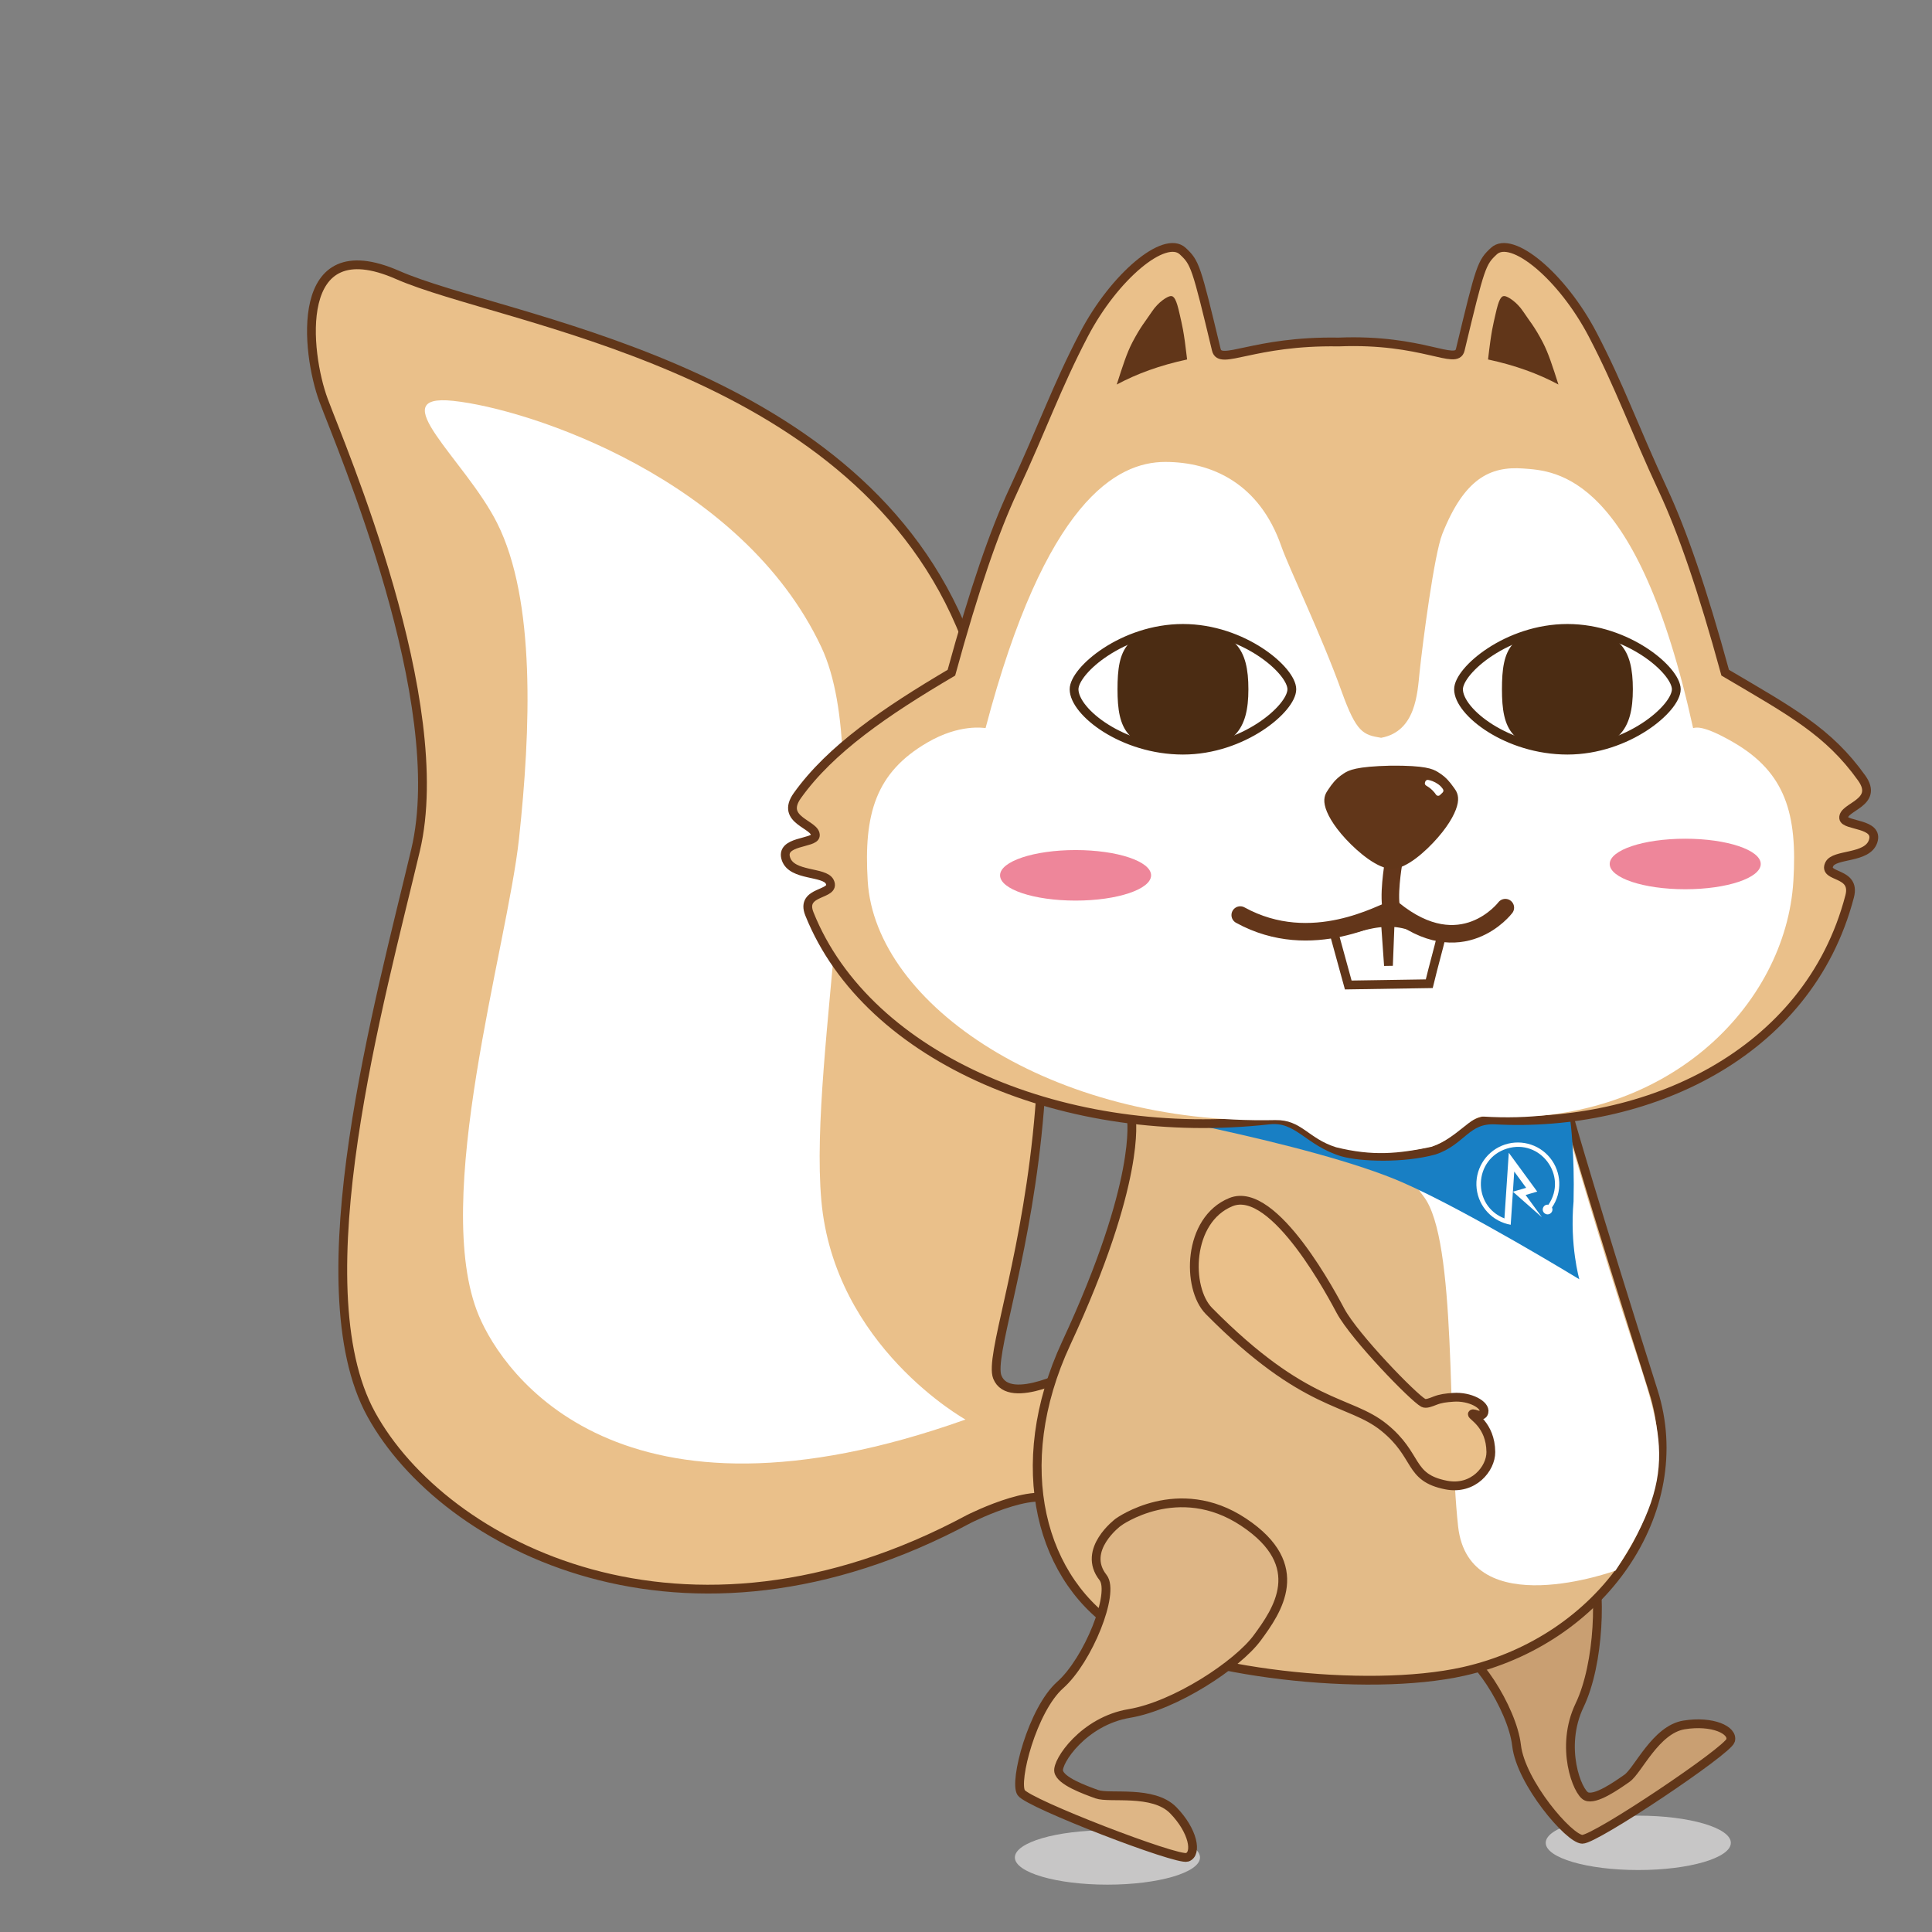 <?xml version="1.0" encoding="utf-8"?>
<!-- Generator: Adobe Illustrator 16.0.0, SVG Export Plug-In . SVG Version: 6.00 Build 0)  -->
<!DOCTYPE svg PUBLIC "-//W3C//DTD SVG 1.1//EN" "http://www.w3.org/Graphics/SVG/1.1/DTD/svg11.dtd">
<svg version="1.1" id="图层_1" xmlns="http://www.w3.org/2000/svg" xmlns:xlink="http://www.w3.org/1999/xlink" x="0px" y="0px"
	 width="220px" height="220px" viewBox="0 0 220 220" enable-background="new 0 0 220 220" xml:space="preserve">
<rect x="0" y="0" width="220" height="220" fill="#808080" stroke="none"/>
<g>
	<ellipse fill="#C7C6C6" cx="186.554" cy="209.848" rx="10.54" ry="3.096"/>
	<ellipse fill="#C7C6C6" cx="126.106" cy="211.512" rx="10.54" ry="3.096"/>
	<path fill="#C99F72" stroke="#613619" stroke-miterlimit="10" d="M165.489,187.741c2.211-0.125,6.721,6.788,7.204,11.013
		c0.484,4.225,5.986,10.665,7.489,10.688c1.503,0.021,16.54-10.063,16.881-11.244c0.342-1.182-2.074-2.303-5.302-1.777
		c-3.229,0.527-5.235,5.191-6.487,6.069s-3.599,2.518-4.63,2.067c-1.031-0.451-3.055-5.615-0.774-10.373
		c2.278-4.758,2.531-13.271,1.318-16.875c-1.213-3.605-3.334-9.547-11.67-6.295s-8.199,11.682-8.199,11.682
		S161.461,187.968,165.489,187.741z"/>
	<path fill="#EAC08A" stroke="#613619" stroke-miterlimit="10" d="M120.742,171.782c-1.166-3.498-10.4,1.18-10.4,1.18
		c-32.432,17.429-59.816,3.099-68.066-11.901c-8.105-14.737,1.047-47.361,5.047-64.263c4-16.901-8.48-45.836-10.48-51.224
		c-2-5.388-3.566-19.529,8.434-14.263s51.285,10.002,64.066,39.804c19.49,45.445,2.436,81.195,4.225,85.695
		c1.361,3.422,8.912-0.735,8.912-0.735"/>
	<path fill="#FFFFFF" d="M54.523,149.811c-5.5-13.135,3.242-41.943,4.576-54.304c1.334-12.36,1.924-27.195-2.5-35.965
		c-3.644-7.223-13.179-14.763-4.992-13.897c8.668,0.916,32.918,8.916,41.918,28.039c6.328,13.447-1.473,46.325,0,62.992
		c1.473,16.666,16.416,24.969,16.416,24.969C70.609,175.645,57.352,156.561,54.523,149.811z"/>
	<path fill="#E3BB88" stroke="#613619" stroke-miterlimit="10" d="M131.173,125.436l-2.341,2.002c0,0,1.186,7-7.413,25.5
		c-6.519,14.024-2.92,27.258,6.438,32.844c7.76,4.631,27.669,7.039,38.798,4.546c15.697-3.517,25.951-18.222,21.62-31.888
		c-6.898-21.765-9.452-30.77-9.452-30.77L131.173,125.436z"/>
	<path fill="#FFFFFF" d="M184.715,149.193c-3.676-11.58-7.16-23.758-7.16-23.758l-15.446,2.834c0,0-3.834,3.041,0,7.973
		c3.834,4.933,2.698,26.415,3.928,37.568c1.229,11.152,17.924,5.035,17.924,5.035C191.8,166.943,189.044,162.822,184.715,149.193z"
		/>
	<path fill="#187FC4" d="M157.074,103.559h-8.734l-23.251,22.349c0,0,24.269,4.187,34.686,8.766c7.365,3.238,20.066,11,20.066,11
		s-1.106-3.867-0.658-8.863c0.136-5.443-0.359-9.141-0.359-9.141L157.074,103.559z"/>
	<path fill="#EAC08A" stroke="#63361A" stroke-miterlimit="10" d="M89.505,97.82c0.683,1.978,4.396,1.385,4.979,2.592
		c0.764,1.583-3.41,0.921-2.319,3.649c6.674,16.686,29.461,26.035,52.334,23.473c3.305-0.37,4.419,2.46,8.385,3.659
		c2.097,0.596,6.945,0.748,10.423-0.207c3.162-1.032,3.665-3.631,6.986-3.452c16.925,0.909,35.591-7.257,40.333-25.473
		c0.739-2.844-3.083-2.066-2.319-3.649c0.583-1.208,4.297-0.614,4.979-2.592c0.728-2.112-3.24-1.739-3.343-2.66
		c-0.146-1.316,4.093-1.705,2.046-4.57c-3.778-5.289-8.024-7.556-15.539-11.99c-2.607-9.526-4.882-16.092-7.056-20.759
		c-3.34-7.168-4.895-11.734-8.023-17.727c-3.484-6.673-9.229-11.407-11.26-9.521c-1.405,1.305-1.533,1.673-3.829,11.239
		c-0.443,1.847-4.241-1.282-13.852-0.888c-9.738-0.166-13.481,2.735-13.924,0.888c-2.296-9.566-2.423-9.934-3.829-11.239
		c-2.031-1.886-7.775,2.848-11.259,9.521c-3.129,5.993-4.685,10.559-8.024,17.727c-2.174,4.666-4.447,11.233-7.056,20.759
		c-7.515,4.434-13.761,8.701-17.539,13.99c-2.046,2.865,2.192,3.254,2.046,4.57C92.744,96.081,88.775,95.708,89.505,97.82z"/>
	<path fill="#613619" d="M169.446,40.933c3.116,0.671,5.707,1.619,8.015,2.853c-0.672-2.094-1.139-3.569-1.771-4.785
		c-0.964-1.85-1.519-2.435-2.236-3.52c-0.719-1.085-1.759-1.744-2.14-1.768c-0.381-0.023-0.646,0.385-1.017,2.062
		C170.024,37.005,169.835,37.558,169.446,40.933z"/>
	<path fill="#613619" d="M135.179,40.933c-3.116,0.671-5.707,1.619-8.014,2.853c0.672-2.094,1.138-3.569,1.771-4.785
		c0.965-1.85,1.52-2.435,2.237-3.52s1.758-1.744,2.14-1.768c0.381-0.023,0.646,0.385,1.017,2.062
		C134.602,37.005,134.791,37.558,135.179,40.933z"/>
	<g>
		<path fill="#FFFFFF" d="M98.809,100.342c0.862,14.033,20.928,27.756,46.407,27.205c2.994-0.064,3.725,2.096,6.931,3.096
			c4.174,1.027,7.059,0.744,10.846-0.053c2.875-0.971,4.532-3.533,5.884-3.447c20.981,1.334,34.474-12.767,35.337-26.8
			c0.472-7.667-0.909-12.367-6.786-15.789c-3.69-2.148-4.396-1.656-4.632-1.649c-6.361-28.94-15.618-29.283-19.342-29.556
			c-3.789-0.278-6.717,1.158-9.218,7.461c-0.929,2.34-2.236,12.407-2.586,15.75c-0.248,2.377-0.422,6.723-4.375,7.455
			c-2.044-0.333-2.816-0.581-4.5-5.274c-2.275-6.348-6.04-14.154-6.867-16.532c-2.488-7.153-7.898-9.608-13.218-9.608
			c-5.523,0-13.647,4.427-20.461,30.304c-0.236-0.007-2.942-0.499-6.633,1.649C99.719,87.976,98.338,92.677,98.809,100.342z"/>
	</g>
	<ellipse fill="#EE869A" cx="191.899" cy="98.383" rx="8.599" ry="2.877"/>
	<ellipse fill="#EE869A" cx="122.478" cy="99.675" rx="8.599" ry="2.877"/>
	<path fill="none" stroke="#63361A" stroke-width="2" stroke-linecap="round" stroke-linejoin="round" stroke-miterlimit="10" d="
		M158.529,103.794c-0.534-1.512,0.133-5.411,0.133-5.411"/>
	<g>
		<path fill="#613619" d="M163.721,87.905c0.583,0.354,0.916,0.668,1.163,0.937c0.247,0.269,0.409,0.492,0.665,0.842
			c0.257,0.35,0.608,0.828,0.447,1.752c-0.162,0.924-0.838,2.294-2.262,3.933c-1.424,1.64-3.597,3.548-5.191,3.573
			c-1.596,0.025-3.827-1.814-5.303-3.408c-1.475-1.594-2.192-2.942-2.383-3.86s0.146-1.407,0.392-1.765
			c0.244-0.358,0.398-0.586,0.638-0.862c0.239-0.276,0.562-0.601,1.133-0.973c0.571-0.372,1.392-0.793,5.338-0.886
			C162.306,87.158,163.139,87.552,163.721,87.905z"/>
		<path fill="#FFFFFF" d="M163.976,90.532c-0.136,0.131-0.354,0.108-0.459-0.049c-0.1-0.15-0.24-0.331-0.413-0.499
			c-0.264-0.257-0.525-0.428-0.705-0.528c-0.129-0.073-0.183-0.227-0.132-0.366l0.03-0.083c0.05-0.137,0.188-0.22,0.332-0.195
			c0.256,0.044,0.679,0.163,1.138,0.486c0.256,0.181,0.437,0.402,0.545,0.564c0.082,0.122,0.064,0.285-0.042,0.387L163.976,90.532z"
			/>
	</g>
	<path fill="none" stroke="#613619" stroke-miterlimit="10" d="M151.858,106.085c0.634,2.308,1.036,3.769,1.67,6.077
		c3.074-0.049,6.149-0.098,9.224-0.145c0.562-2.328,0.921-3.473,1.482-5.8c-2.046-0.024-3.89-1.203-5.936-1.173
		c-0.063,1.638-0.127,3.277-0.191,4.915c-0.115-1.636-0.229-3.271-0.345-4.907C155.717,105.087,153.904,105.997,151.858,106.085z"/>
	<path fill="none" stroke="#63361A" stroke-width="2" stroke-linecap="round" stroke-linejoin="round" stroke-miterlimit="10" d="
		M141.229,104.201c8.194,4.504,16.234-0.383,17.422-0.643c7.802,6.359,12.762-0.2,12.762-0.2"/>
	<g>
		<g>
			<g>
				<path fill="#FFFFFF" d="M173.786,135.26c-0.452-0.617-0.905-1.236-1.357-1.854c-0.134,2.02-0.268,4.039-0.402,6.06
					c-2.064-0.36-3.644-2.038-3.879-4.121c-0.233-2.081,0.933-4.069,2.865-4.881c1.933-0.81,4.168-0.25,5.49,1.377
					c1.321,1.626,1.413,3.929,0.223,5.655c0.243,0.523-0.378,1.02-0.835,0.669s-0.136-1.079,0.431-0.979
					c2.242-3.295-0.925-7.572-4.731-6.391c-3.808,1.182-3.994,6.501-0.279,7.947c0.165-2.492,0.331-4.984,0.496-7.477
					c1.079,1.476,2.158,2.949,3.238,4.424c-0.441,0.129-0.882,0.256-1.323,0.385c0.619,0.845,1.237,1.689,1.856,2.535
					c-1.101-0.971-2.201-1.939-3.302-2.909C172.779,135.555,173.282,135.407,173.786,135.26z"/>
			</g>
		</g>
	</g>
	<path fill="#DEB686" stroke="#613619" stroke-miterlimit="10" d="M125.609,179.643c1.371,1.738-1.696,9.399-4.877,12.224
		c-3.18,2.823-5.289,11.026-4.444,12.269c0.845,1.243,17.737,7.758,18.901,7.358c1.164-0.4,0.693-3.021-1.592-5.361
		c-2.285-2.34-7.257-1.303-8.693-1.823c-1.438-0.52-4.129-1.498-4.352-2.602c-0.224-1.102,2.84-5.725,8.044-6.592
		c5.205-0.867,12.318-5.551,14.572-8.615s5.898-8.213-1.553-13.168s-14.272,0-14.272,0S123.109,176.477,125.609,179.643z"/>
	<path fill="#EAC08A" stroke="#63361A" stroke-miterlimit="10" d="M152.653,149.282c1.62,2.985,8.287,9.85,9.423,10.466
		c0.309,0.167,0.868-0.069,1.317-0.245c0.675-0.263,1.223-0.326,2.086-0.388c1.921-0.139,3.712,0.861,3.504,1.695
		c-0.189,0.758-1.203,0.013-1.322,0.211c-0.12,0.197,2.081,1.197,2.104,4.33c0.014,1.875-1.983,4.365-5.095,3.752
		c-4.356-0.86-3.075-3.328-7.064-6.557s-8.934-2.117-19.939-13.26c-2.581-2.613-2.47-10.372,2.497-12.398
		C145.131,134.859,151.937,147.957,152.653,149.282z"/>
</g>
<g>
	<path fill="none" stroke="#4B2C13" stroke-miterlimit="10" d="M178.483,71.557c6.849,0,12.399,4.778,12.399,6.932
		c0,2.188-5.551,6.932-12.399,6.932c-6.848,0-12.398-4.337-12.398-6.932C166.085,76.335,171.636,71.557,178.483,71.557z"/>
	<path fill="#4B2C13" d="M178.483,71.557c6.03,0,7.453,2.367,7.453,6.932c0,4.566-1.559,6.932-7.453,6.932
		c-6.437,0-7.453-2.367-7.453-6.932C171.03,73.924,171.912,71.557,178.483,71.557z"/>
</g>
<g>
	<path fill="none" stroke="#4B2C13" stroke-miterlimit="10" d="M134.705,71.557c6.848,0,12.398,4.778,12.398,6.932
		c0,2.188-5.551,6.932-12.398,6.932s-12.399-4.337-12.399-6.932C122.306,76.335,127.857,71.557,134.705,71.557z"/>
	<path fill="#4B2C13" d="M134.705,71.557c6.029,0,7.452,2.367,7.452,6.932c0,4.566-1.559,6.932-7.452,6.932
		c-6.438,0-7.453-2.367-7.453-6.932C127.252,73.924,128.133,71.557,134.705,71.557z"/>
</g>
</svg>
